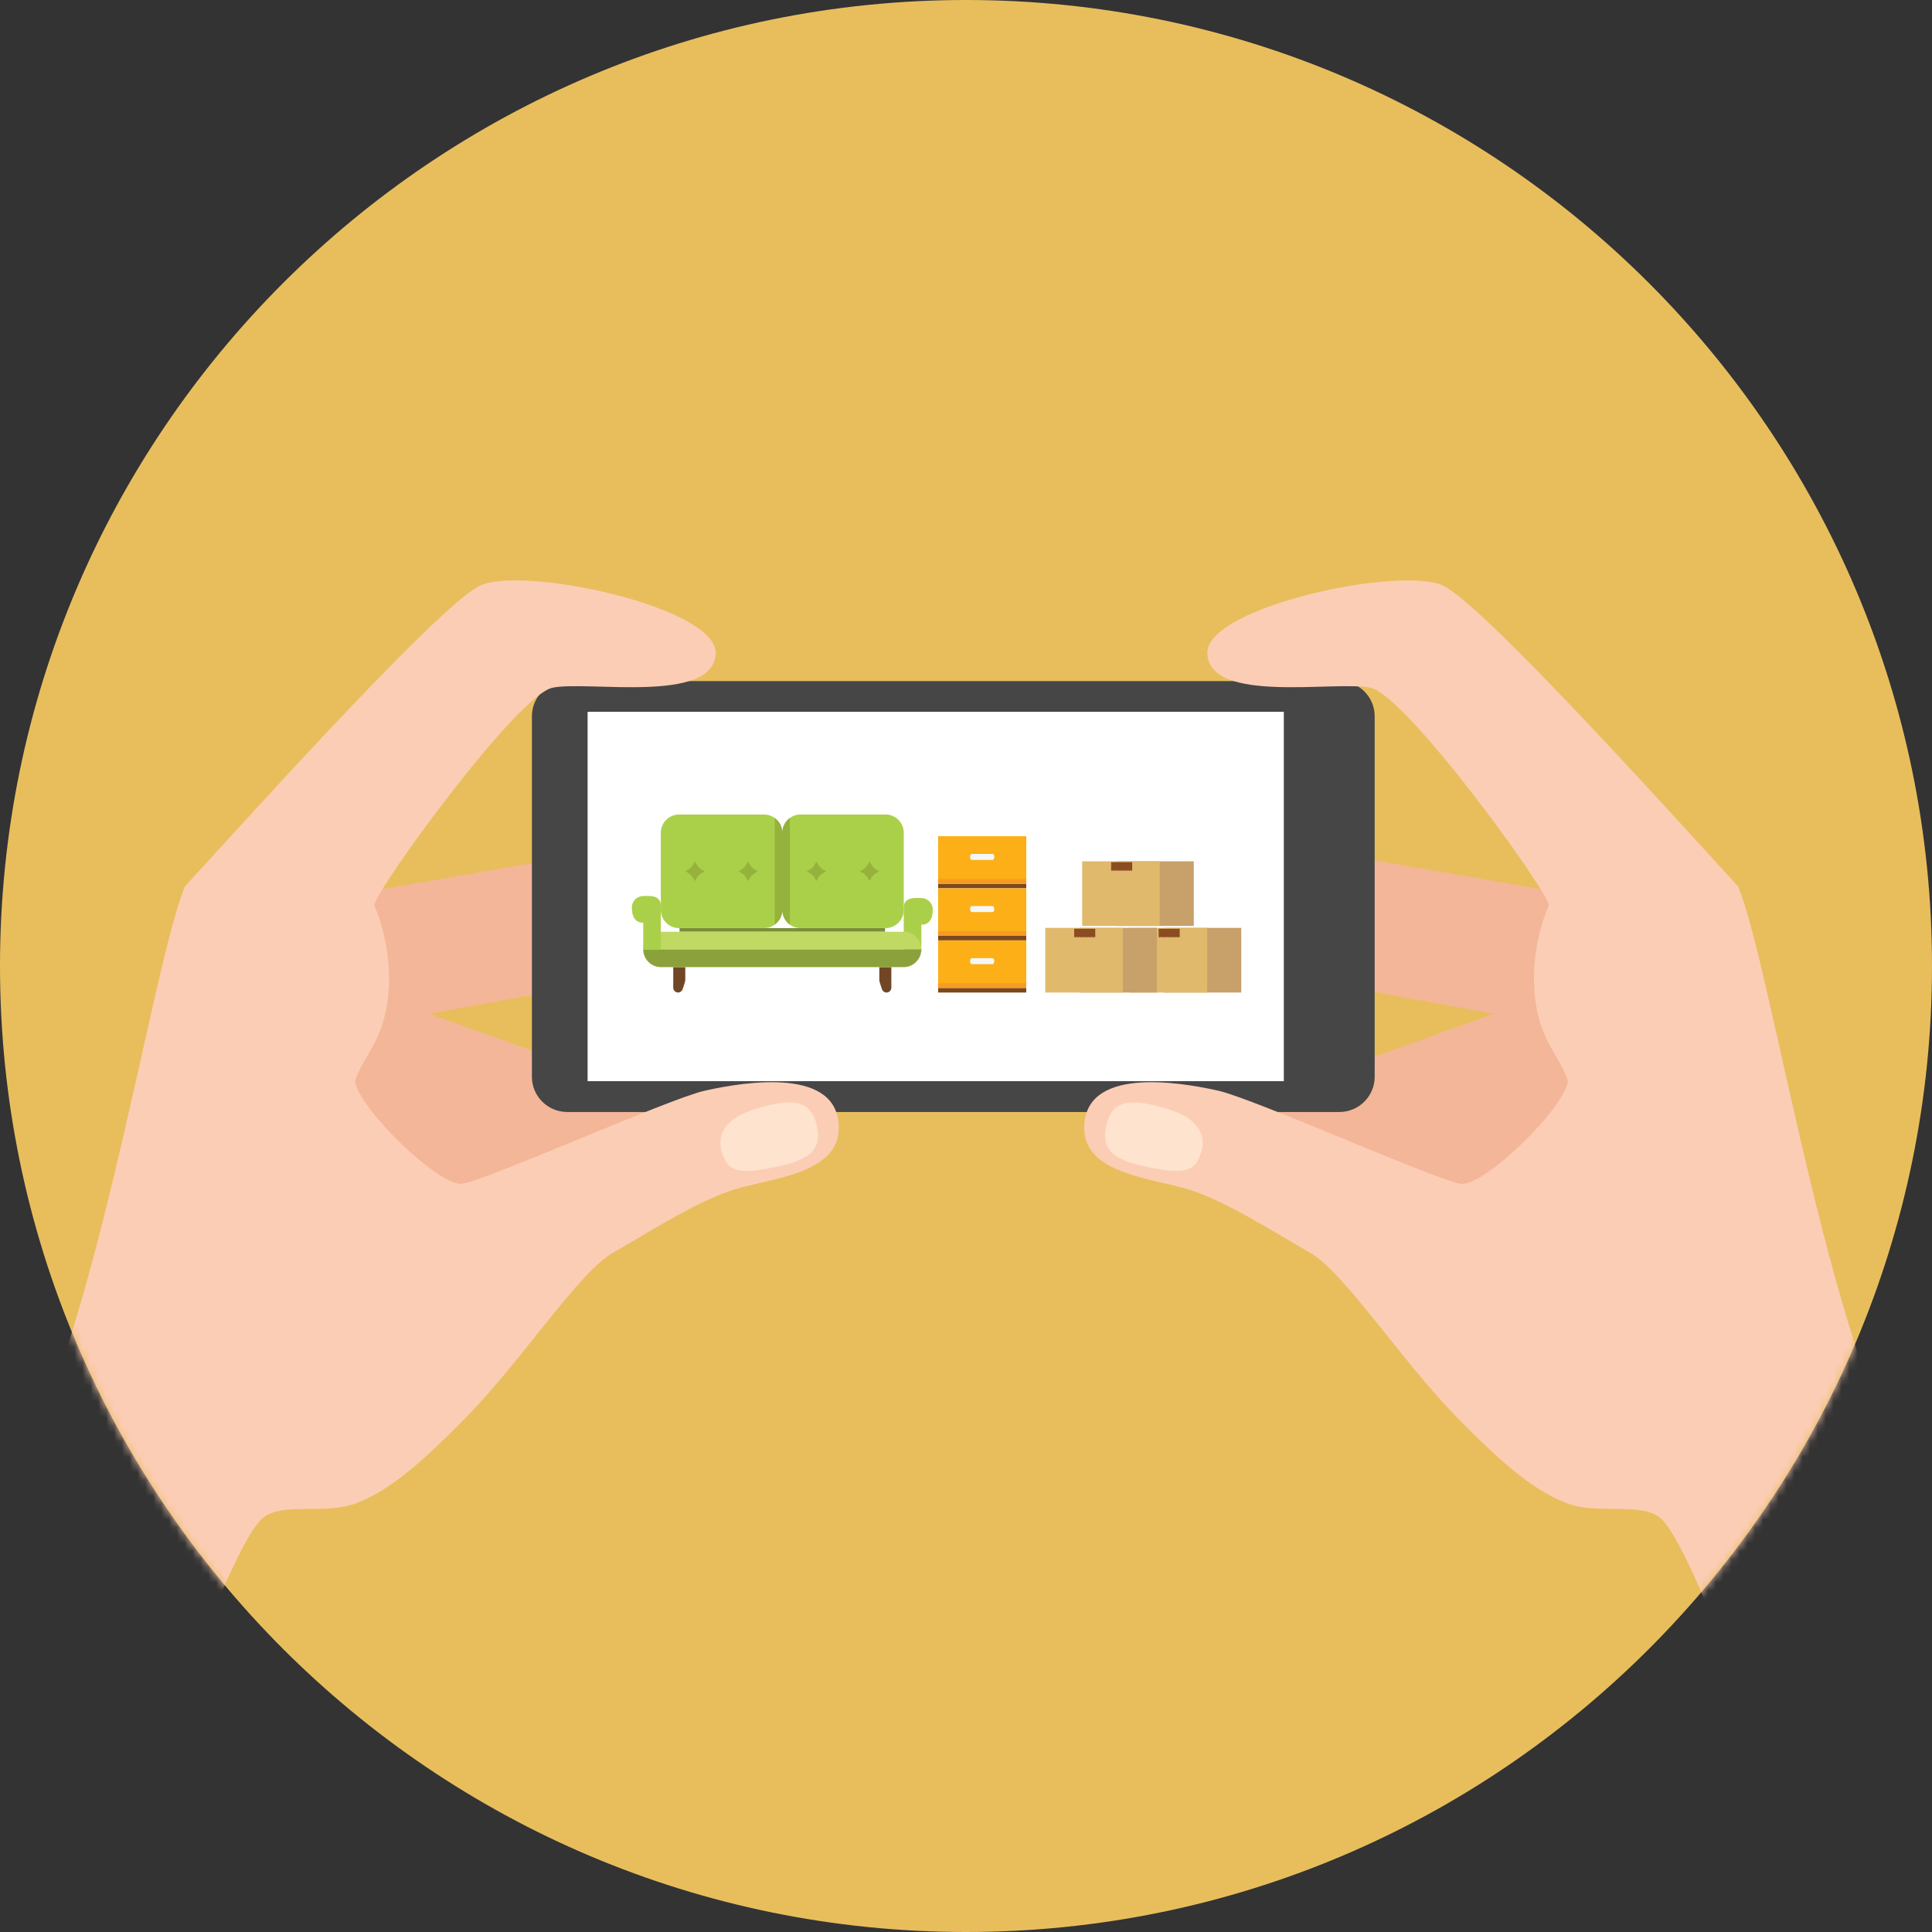 <?xml version="1.0" encoding="UTF-8"?>
<svg width="246px" height="246px" viewBox="0 0 246 246" version="1.1" xmlns="http://www.w3.org/2000/svg" xmlns:xlink="http://www.w3.org/1999/xlink">
    <rect x="0" y="0" width="246" height="246" fill="#333333" stroke="none"/>
    <!-- Generator: Sketch 49 (51002) - http://www.bohemiancoding.com/sketch -->
    <title>insurance-img02</title>
    <desc>Created with Sketch.</desc>
    <defs>
        <path d="M123,0 C190.886,0 246,55.114 246,123 C246,190.886 190.886,246 123,246 C55.114,246 0,190.886 0,123 C0,55.114 55.114,0 123,0 Z" id="path-1"></path>
    </defs>
    <g id="smp" stroke="none" stroke-width="1" fill="none" fill-rule="evenodd">
        <g id="荷物に対する保険" transform="translate(-116, -1097)">
            <g id="Page-1" transform="translate(116, 1097)">
                <path d="M123,0 C190.886,0 246,55.114 246,123 C246,190.886 190.886,246 123,246 C55.114,246 0,190.886 0,123 C0,55.114 55.114,0 123,0 Z" id="Fill-1" fill="#E8BE5D"></path>
                <g id="Group-46">
                    <mask id="mask-2" fill="white">
                        <use xlink:href="#path-1"></use>
                    </mask>
                    <g id="Clip-3"></g>
                    <polygon id="Fill-2" fill="#F4B698" mask="url(#mask-2)" points="196.152 113.21 172.487 109.112 171.274 125.625 190.217 129.081 171.274 135.892 162.877 141.588 186.579 153.9 202.066 144.383 204.307 127.68 201.042 114.153"></polygon>
                    <polygon id="Fill-4" fill="#F4B698" mask="url(#mask-2)" points="48.707 113.21 72.369 109.112 73.585 125.625 54.641 129.081 73.585 135.892 81.981 141.588 58.279 153.9 42.795 144.383 40.554 127.68 43.817 114.153"></polygon>
                    <path d="M170.562,86.721 C173.024,86.721 175.038,88.735 175.038,91.194 L175.038,137.108 C175.038,139.572 173.024,141.588 170.562,141.588 L72.207,141.588 C69.745,141.588 67.726,139.572 67.726,137.108 L67.726,91.194 C67.726,88.735 69.745,86.721 72.207,86.721 L170.562,86.721 Z" id="Fill-5" fill="#464647" mask="url(#mask-2)"></path>
                    <polygon id="Fill-6" fill="#FFFFFF" mask="url(#mask-2)" points="74.82 137.665 163.468 137.665 163.468 90.636 74.82 90.636"></polygon>
                    <path d="M91.122,83.173 C91.296,77.286 66.494,71.973 61.08,74.589 C55.666,77.199 29.189,106.759 23.571,112.843 C19.213,122.922 11.436,176.487 -0.506,191.224 L26.739,206.342 C26.739,206.342 31.001,195.358 33.463,193.28 C35.885,191.224 41.52,192.907 45.329,191.414 C49.132,189.919 52.681,187.306 59.587,180.218 C66.494,173.123 73.767,161.924 78.063,159.499 C82.353,157.073 89.305,152.517 94.349,151.206 C99.387,149.901 106.783,149.069 106.801,143.638 C106.826,135.892 95.175,137.653 89.728,138.88 C85.154,139.905 61.825,150.355 58.84,150.73 C55.857,151.102 45.59,141.022 45.217,137.665 C46.13,134.517 48.886,132.691 49.446,126.594 C49.928,121.388 48.385,116.87 47.642,115.271 C48.018,113.028 65.866,88.499 70.347,87.567 C74.823,86.634 90.94,89.704 91.122,83.173 Z" id="Fill-7" fill="#FCCDB5" mask="url(#mask-2)"></path>
                    <path d="M92.153,147.369 C91.083,144.969 91.873,142.518 96.164,141.21 C100.454,139.905 103.067,139.844 103.91,142.986 C104.806,146.33 103.255,147.649 98.779,148.585 C93.987,149.582 92.898,149.046 92.153,147.369 Z" id="Fill-8" fill="#FEE3CF" mask="url(#mask-2)"></path>
                    <path d="M153.731,83.173 C153.562,77.286 178.365,71.973 183.781,74.589 C189.187,77.199 215.664,106.759 221.29,112.843 C225.643,122.922 233.417,176.487 245.365,191.224 L218.112,206.342 C218.112,206.342 213.86,195.358 211.396,193.28 C208.973,191.224 203.338,192.907 199.532,191.414 C195.718,189.919 192.18,187.306 185.271,180.218 C178.365,173.123 171.086,161.924 166.793,159.499 C162.505,157.073 155.548,152.517 150.513,151.206 C145.474,149.901 138.069,149.069 138.055,143.638 C138.033,135.892 149.678,137.653 155.131,138.88 C159.704,139.905 183.031,150.355 186.016,150.73 C189.004,151.102 199.269,141.022 199.641,137.665 C198.728,134.517 195.967,132.691 195.412,126.594 C194.931,121.388 196.476,116.87 197.216,115.271 C196.846,113.028 178.992,88.499 174.506,87.567 C170.031,86.634 153.918,89.704 153.731,83.173 Z" id="Fill-9" fill="#FCCDB5" mask="url(#mask-2)"></path>
                    <path d="M152.703,147.369 C153.775,144.969 152.983,142.518 148.692,141.21 C144.399,139.905 141.788,139.844 140.948,142.986 C140.049,146.33 141.601,147.649 146.079,148.585 C150.877,149.582 151.958,149.046 152.703,147.369 Z" id="Fill-10" fill="#FEE3CF" mask="url(#mask-2)"></path>
                    <path d="M86.336,126.377 C85.998,126.377 85.725,126.102 85.725,125.765 L85.725,123.144 L87.256,123.144 L87.256,124.823 C87.256,124.982 86.971,125.79 86.916,125.956 C86.834,126.206 86.599,126.377 86.336,126.377 Z" id="Fill-11" fill="#704625" mask="url(#mask-2)"></path>
                    <path d="M112.881,126.377 C113.221,126.377 113.493,126.102 113.493,125.765 L113.493,123.144 L111.962,123.144 L111.962,124.823 C111.962,124.982 112.245,125.785 112.302,125.956 C112.385,126.206 112.618,126.377 112.881,126.377 Z" id="Fill-12" fill="#704625" mask="url(#mask-2)"></path>
                    <path d="M99.609,106.032 L99.609,115.855 C99.609,117.15 98.542,118.175 97.284,118.175 L86.464,118.175 C85.178,118.175 84.142,117.138 84.142,115.855 L84.142,106.032 C84.142,104.75 85.178,103.712 86.464,103.712 L97.284,103.712 C98.528,103.712 99.609,104.721 99.609,106.032 Z" id="Fill-13" fill="#AAD04A" mask="url(#mask-2)"></path>
                    <path d="M88.492,109.702 C88.922,110.489 89.074,110.585 89.733,110.944 C88.941,111.377 88.856,111.518 88.492,112.185 C88.061,111.393 87.908,111.306 87.251,110.944 C87.913,110.581 88.061,110.494 88.492,109.702 Z" id="Fill-14" fill="#95B23C" mask="url(#mask-2)"></path>
                    <path d="M95.257,109.702 C95.686,110.489 95.839,110.585 96.498,110.944 C95.706,111.377 95.621,111.518 95.257,112.185 C94.826,111.393 94.673,111.306 94.015,110.944 C94.677,110.581 94.825,110.494 95.257,109.702 Z" id="Fill-15" fill="#95B23C" mask="url(#mask-2)"></path>
                    <path d="M115.075,106.032 L115.075,115.855 C115.075,117.138 114.034,118.175 112.75,118.175 L101.93,118.175 C100.635,118.175 99.609,117.13 99.609,115.855 L99.609,106.032 C99.609,104.745 100.649,103.712 101.93,103.712 L112.75,103.712 C114.034,103.712 115.075,104.75 115.075,106.032 Z" id="Fill-16" fill="#AAD04A" mask="url(#mask-2)"></path>
                    <polygon id="Fill-17" fill="#798E39" mask="url(#mask-2)" points="86.525 118.638 112.694 118.638 112.694 118.175 86.525 118.175"></polygon>
                    <path d="M100.576,104.145 L100.576,117.746 C99.991,117.321 99.609,116.634 99.609,115.855 C99.609,116.63 99.226,117.317 98.642,117.734 L98.642,104.158 C99.226,104.571 99.609,105.258 99.609,106.032 C99.609,105.258 99.991,104.567 100.576,104.145 Z" id="Fill-18" fill="#95B23C" mask="url(#mask-2)"></path>
                    <path d="M117.315,114.347 C118.116,114.347 118.765,114.997 118.765,115.796 C118.765,117.196 118.179,117.746 117.315,117.746 L117.315,121.141 L115.073,121.141 C115.073,113.564 115.073,120.208 115.073,115.58 C115.073,114.134 116.647,114.347 117.315,114.347 Z" id="Fill-19" fill="#AAD04A" mask="url(#mask-2)"></path>
                    <path d="M117.313,120.891 L81.903,120.891 C81.903,119.65 82.907,118.638 84.155,118.638 L115.061,118.638 C116.304,118.638 117.313,119.646 117.313,120.891 Z" id="Fill-20" fill="#C0D963" mask="url(#mask-2)"></path>
                    <path d="M117.313,120.891 C117.313,122.12 116.313,123.144 115.061,123.144 L84.155,123.144 C82.912,123.144 81.903,122.132 81.903,120.891 L117.313,120.891 Z" id="Fill-21" fill="#8BA23C" mask="url(#mask-2)"></path>
                    <path d="M103.959,109.702 C104.388,110.489 104.54,110.585 105.199,110.944 C104.408,111.377 104.323,111.518 103.959,112.185 C103.527,111.393 103.375,111.306 102.717,110.944 C103.379,110.581 103.527,110.494 103.959,109.702 Z" id="Fill-22" fill="#95B23C" mask="url(#mask-2)"></path>
                    <path d="M110.723,109.702 C111.153,110.489 111.306,110.585 111.964,110.944 C111.173,111.377 111.087,111.518 110.723,112.185 C110.292,111.393 110.14,111.306 109.481,110.944 C110.144,110.581 110.292,110.494 110.723,109.702 Z" id="Fill-23" fill="#95B23C" mask="url(#mask-2)"></path>
                    <path d="M81.903,114.093 C81.102,114.093 80.453,114.743 80.453,115.542 C80.453,116.942 81.038,117.492 81.903,117.492 L81.903,120.891 L84.143,120.891 C84.143,113.256 84.143,120.054 84.143,115.326 C84.143,113.889 82.585,114.093 81.903,114.093 Z" id="Fill-24" fill="#AAD04A" mask="url(#mask-2)"></path>
                    <polygon id="Fill-25" fill="#C7A06A" mask="url(#mask-2)" points="148.182 126.377 158.053 126.377 158.053 118.147 148.182 118.147"></polygon>
                    <polygon id="Fill-26" fill="#E0B96C" mask="url(#mask-2)" points="143.845 126.377 153.716 126.377 153.716 118.147 143.845 118.147"></polygon>
                    <path d="M150.212,119.234 L150.212,118.256 L147.529,118.256 L147.529,119.247 L147.536,119.247 L147.572,119.328 C147.599,119.387 147.683,119.387 147.71,119.328 L147.747,119.247 L147.759,119.247 L147.795,119.328 C147.822,119.387 147.907,119.387 147.933,119.328 L147.97,119.247 L147.982,119.247 L148.018,119.328 C148.045,119.387 148.13,119.387 148.156,119.328 L148.193,119.247 L148.206,119.247 L148.242,119.328 C148.269,119.387 148.353,119.387 148.38,119.328 L148.417,119.247 L148.429,119.247 L148.465,119.328 C148.493,119.388 148.577,119.388 148.604,119.328 L148.641,119.247 L148.652,119.247 L148.689,119.328 C148.716,119.388 148.8,119.388 148.827,119.328 L148.864,119.247 L148.876,119.247 L148.913,119.328 C148.94,119.388 149.024,119.388 149.051,119.328 L149.088,119.247 L149.1,119.247 L149.137,119.328 C149.163,119.387 149.248,119.387 149.275,119.328 L149.311,119.247 L149.323,119.247 L149.36,119.328 C149.387,119.388 149.472,119.388 149.498,119.328 L149.535,119.247 L149.547,119.247 L149.584,119.328 C149.611,119.388 149.695,119.388 149.722,119.328 L149.759,119.247 L149.771,119.247 L149.808,119.328 C149.835,119.388 149.919,119.388 149.946,119.328 L149.983,119.247 L149.996,119.247 L150.033,119.329 C150.059,119.388 150.143,119.388 150.171,119.329 L150.208,119.247 L150.212,119.247 L150.212,119.238 L150.214,119.234 L150.212,119.234 Z" id="Fill-27" fill="#8B4C22" mask="url(#mask-2)"></path>
                    <polygon id="Fill-28" fill="#C7A06A" mask="url(#mask-2)" points="142.133 117.899 152.004 117.899 152.004 109.669 142.133 109.669"></polygon>
                    <polygon id="Fill-29" fill="#E0B96C" mask="url(#mask-2)" points="137.795 117.899 147.667 117.899 147.667 109.669 137.795 109.669"></polygon>
                    <path d="M144.162,110.755 L144.162,109.779 L141.48,109.779 L141.48,110.769 L141.486,110.769 L141.522,110.85 C141.549,110.909 141.634,110.909 141.661,110.85 L141.697,110.769 L141.71,110.769 L141.746,110.85 C141.772,110.909 141.858,110.909 141.884,110.85 L141.92,110.769 L141.933,110.769 L141.969,110.85 C141.996,110.909 142.081,110.909 142.108,110.85 L142.144,110.769 L142.156,110.769 L142.193,110.85 C142.219,110.909 142.304,110.909 142.331,110.85 L142.367,110.769 L142.38,110.769 L142.416,110.85 C142.443,110.909 142.528,110.909 142.554,110.85 L142.591,110.769 L142.604,110.769 L142.64,110.85 C142.667,110.909 142.751,110.909 142.778,110.85 L142.815,110.769 L142.827,110.769 L142.864,110.85 C142.891,110.909 142.975,110.909 143.002,110.85 L143.038,110.769 L143.05,110.769 L143.087,110.85 C143.114,110.909 143.198,110.909 143.225,110.85 L143.262,110.769 L143.274,110.769 L143.311,110.85 C143.338,110.909 143.422,110.909 143.449,110.85 L143.485,110.769 L143.498,110.769 L143.534,110.85 C143.561,110.909 143.646,110.909 143.673,110.85 L143.71,110.769 L143.722,110.769 L143.759,110.85 C143.786,110.909 143.869,110.909 143.897,110.85 L143.933,110.769 L143.946,110.769 L143.983,110.851 C144.01,110.91 144.094,110.91 144.121,110.851 L144.158,110.769 L144.162,110.769 L144.162,110.76 L144.165,110.755 L144.162,110.755 Z" id="Fill-30" fill="#8B4C22" mask="url(#mask-2)"></path>
                    <polygon id="Fill-31" fill="#C7A06A" mask="url(#mask-2)" points="137.428 126.377 147.299 126.377 147.299 118.147 137.428 118.147"></polygon>
                    <polygon id="Fill-32" fill="#E0B96C" mask="url(#mask-2)" points="133.09 126.377 142.961 126.377 142.961 118.147 133.09 118.147"></polygon>
                    <path d="M139.457,119.234 L139.457,118.256 L136.775,118.256 L136.775,119.247 L136.781,119.247 L136.818,119.328 C136.844,119.387 136.929,119.387 136.956,119.328 L136.992,119.247 L137.004,119.247 L137.041,119.328 C137.068,119.387 137.152,119.387 137.179,119.328 L137.215,119.247 L137.227,119.247 L137.264,119.328 C137.291,119.387 137.375,119.387 137.402,119.328 L137.439,119.247 L137.451,119.247 L137.488,119.328 C137.515,119.387 137.599,119.387 137.626,119.328 L137.662,119.247 L137.674,119.247 L137.711,119.328 C137.738,119.388 137.822,119.388 137.849,119.328 L137.886,119.247 L137.898,119.247 L137.935,119.328 C137.961,119.388 138.046,119.388 138.073,119.328 L138.11,119.247 L138.122,119.247 L138.158,119.328 C138.185,119.388 138.27,119.388 138.297,119.328 L138.333,119.247 L138.346,119.247 L138.382,119.328 C138.409,119.387 138.493,119.387 138.52,119.328 L138.557,119.247 L138.569,119.247 L138.606,119.328 C138.633,119.388 138.717,119.388 138.743,119.328 L138.781,119.247 L138.793,119.247 L138.83,119.328 C138.856,119.388 138.941,119.388 138.968,119.328 L139.004,119.247 L139.017,119.247 L139.053,119.328 C139.08,119.388 139.165,119.388 139.191,119.328 L139.229,119.247 L139.241,119.247 L139.278,119.329 C139.305,119.388 139.389,119.388 139.416,119.329 L139.453,119.247 L139.457,119.247 L139.457,119.238 L139.459,119.234 L139.457,119.234 Z" id="Fill-33" fill="#8B4C22" mask="url(#mask-2)"></path>
                    <polygon id="Fill-34" fill="#7C481D" mask="url(#mask-2)" points="119.449 113.106 130.672 113.106 130.672 112.519 119.449 112.519"></polygon>
                    <polygon id="Fill-35" fill="#FCAF17" mask="url(#mask-2)" points="119.449 112.519 130.672 112.519 130.672 106.473 119.449 106.473"></polygon>
                    <polygon id="Fill-36" fill="#F79B22" mask="url(#mask-2)" points="119.449 112.519 130.672 112.519 130.672 111.928 119.449 111.928"></polygon>
                    <polygon id="Fill-37" fill="#7C481D" mask="url(#mask-2)" points="119.449 119.74 130.672 119.74 130.672 119.153 119.449 119.153"></polygon>
                    <polygon id="Fill-38" fill="#FCAF17" mask="url(#mask-2)" points="119.449 119.152 130.672 119.152 130.672 113.106 119.449 113.106"></polygon>
                    <polygon id="Fill-39" fill="#F79B22" mask="url(#mask-2)" points="119.449 119.152 130.672 119.152 130.672 118.566 119.449 118.566"></polygon>
                    <polygon id="Fill-40" fill="#7C481D" mask="url(#mask-2)" points="119.449 126.377 130.672 126.377 130.672 125.786 119.449 125.786"></polygon>
                    <polygon id="Fill-41" fill="#FCAF17" mask="url(#mask-2)" points="119.449 125.786 130.672 125.786 130.672 119.74 119.449 119.74"></polygon>
                    <polygon id="Fill-42" fill="#F79B22" mask="url(#mask-2)" points="119.449 125.786 130.672 125.786 130.672 125.199 119.449 125.199"></polygon>
                    <path d="M123.737,108.731 L126.383,108.731 C126.501,108.731 126.596,108.89 126.596,109.087 L126.596,109.14 C126.596,109.337 126.501,109.496 126.383,109.496 L123.737,109.496 C123.62,109.496 123.525,109.337 123.525,109.14 L123.525,109.087 C123.525,108.89 123.62,108.731 123.737,108.731 Z" id="Fill-43" fill="#F5F7F7" mask="url(#mask-2)"></path>
                    <path d="M123.737,115.364 L126.383,115.364 C126.501,115.364 126.596,115.527 126.596,115.721 L126.596,115.774 C126.596,115.97 126.501,116.13 126.383,116.13 L123.737,116.13 C123.62,116.13 123.525,115.97 123.525,115.774 L123.525,115.721 C123.525,115.527 123.62,115.364 123.737,115.364 Z" id="Fill-44" fill="#F5F7F7" mask="url(#mask-2)"></path>
                    <path d="M123.737,122.001 L126.383,122.001 C126.501,122.001 126.596,122.16 126.596,122.357 L126.596,122.407 C126.596,122.604 126.501,122.763 126.383,122.763 L123.737,122.763 C123.62,122.763 123.525,122.604 123.525,122.407 L123.525,122.357 C123.525,122.16 123.62,122.001 123.737,122.001 Z" id="Fill-45" fill="#F5F7F7" mask="url(#mask-2)"></path>
                </g>
            </g>
        </g>
    </g>
</svg>